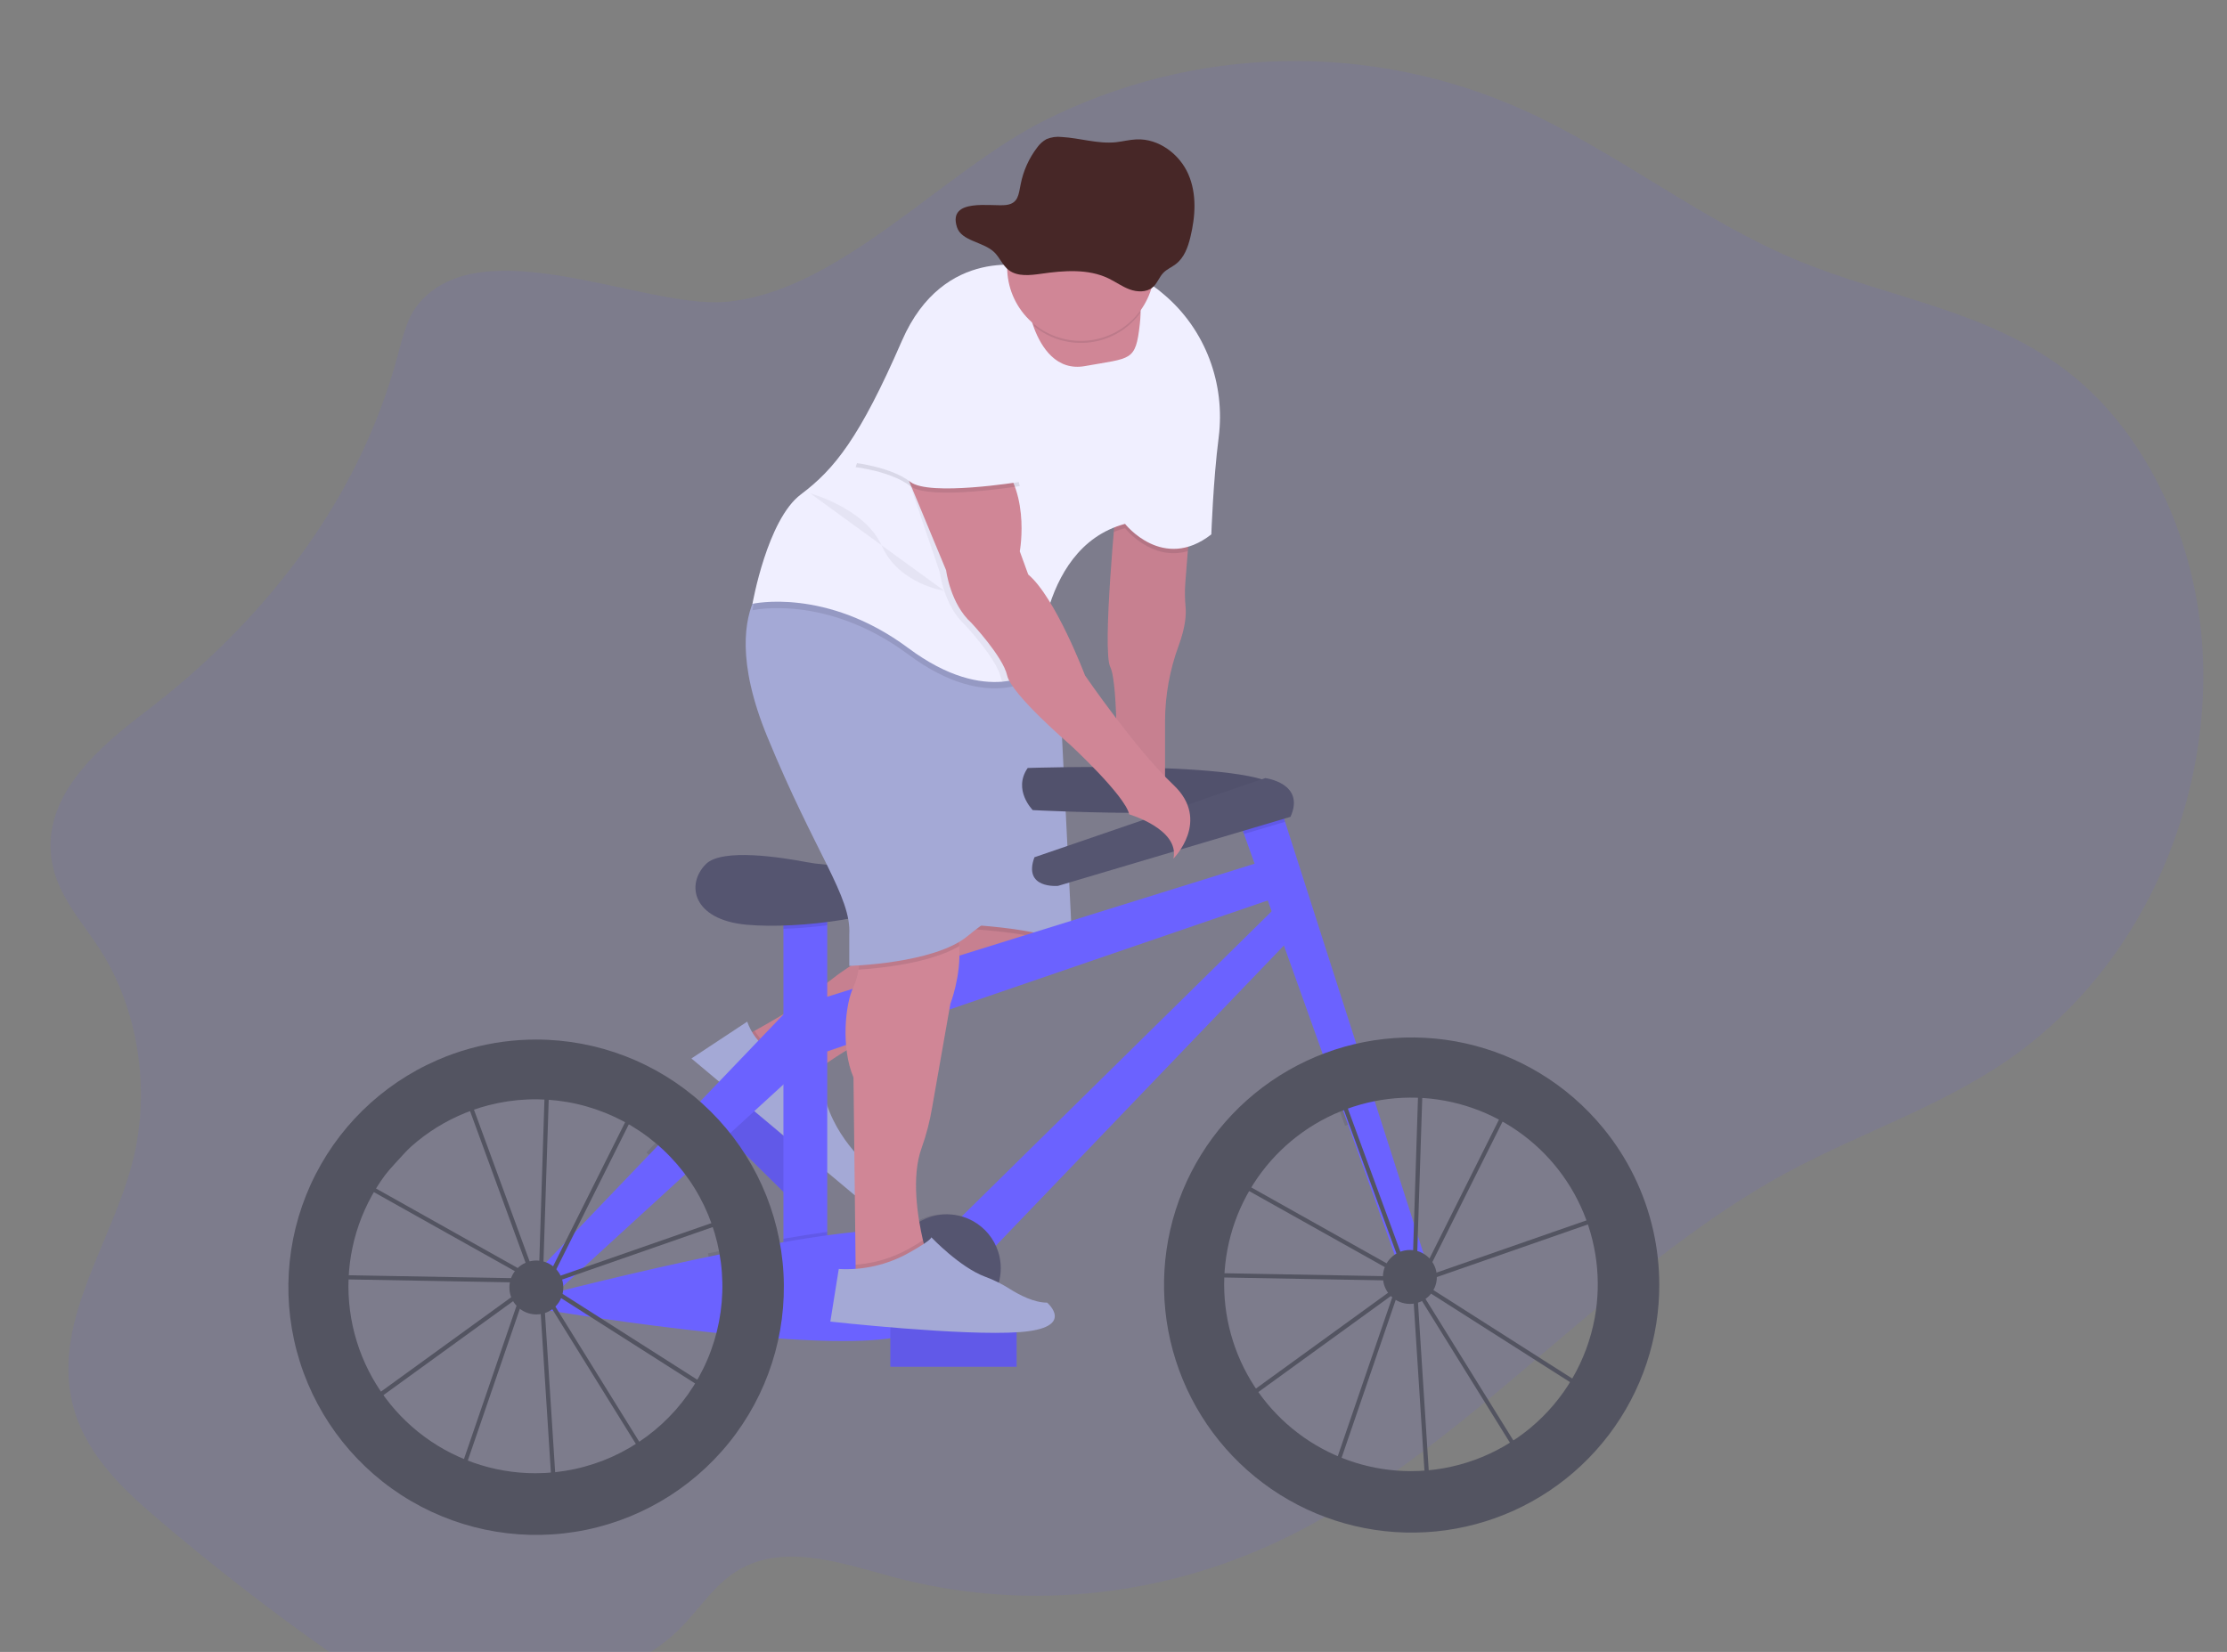 <svg width="1058" height="785" viewBox="0 0 1058 785" fill="none" xmlns="http://www.w3.org/2000/svg">
<rect x="0" y="0" width="1058" height="785" fill="#808080" stroke="none"/>
<g id="undraw_Ride_a_bicycle_2yok 1" clip-path="url(#clip0)">
<g id="body">
<path id="Vector" d="M387 554.303L344.293 512.159L330.947 525.683L373.654 567.827L387 554.303Z" fill="#6C63FF"/>
<path id="Vector_2" opacity="0.1" d="M387 554.303L344.293 512.159L330.947 525.683L373.654 567.827L387 554.303Z" fill="black"/>
<path id="Vector_3" d="M354.48 491.99C354.48 491.99 379.27 478.91 388.85 470.49C394.617 465.444 400.818 460.917 407.38 456.96L438.48 438.03L503.48 433.03L506.48 444.03C506.48 444.03 511.48 460.03 461.48 474.03C411.48 488.03 386.48 510.03 386.48 510.03C386.48 510.03 354.48 520.99 354.48 491.99Z" fill="#DB8B8B"/>
<path id="Vector_4" opacity="0.1" d="M389.13 507.86C387.36 509.21 386.48 509.99 386.48 509.99C386.48 509.99 354.48 520.99 354.48 491.99C354.48 491.99 356.03 491.17 358.48 489.8C360.955 493.831 364.423 497.16 368.551 499.469C372.679 501.778 377.33 502.99 382.06 502.99H385.45L389.13 507.86Z" fill="black"/>
<path id="Vector_5" opacity="0.05" d="M505.54 449.55C502.76 455.44 493.17 465.12 461.48 473.99C420.87 485.36 396.75 501.99 389.13 507.86C387.36 509.21 386.48 509.99 386.48 509.99C386.48 509.99 354.48 520.99 354.48 491.99C354.48 491.99 356.03 491.17 358.48 489.8C365.91 485.73 381.64 476.8 388.82 470.45C394.586 465.403 400.787 460.875 407.35 456.92L438.45 437.99L450.03 437.1L503.45 432.99L506.45 443.99C506.45 443.99 507.15 446.14 505.54 449.55Z" fill="black"/>
<path id="Vector_6" d="M354.98 485.49L328.48 502.99L406.08 567.99C406.08 567.99 417.48 560.99 411.48 552.99C411.48 552.99 391.48 535.99 390.48 511.99L384.48 503.99H381.09C375.358 503.991 369.767 502.211 365.089 498.897C360.412 495.583 356.88 490.898 354.98 485.49V485.49Z" fill="#ABB1D1"/>
<path id="Vector_7" opacity="0.1" d="M505.54 449.55C489.54 441.82 450.48 440.99 450.48 440.99L450.06 437.1L503.48 432.99L506.48 443.99C506.48 443.99 507.15 446.14 505.54 449.55Z" fill="black"/>
<path id="Vector_8" d="M450.48 438.99C450.48 438.99 497.48 439.99 509.48 449.99L503.48 328.99H438.48L450.48 438.99Z" fill="#ABB1D1"/>
<path id="Vector_9" d="M488.24 364.95C488.24 364.95 605.89 360.95 608.29 376.16C610.69 391.37 490.64 384.96 490.64 384.96C490.64 384.96 481.04 375.35 488.24 364.95Z" fill="#535461"/>
<path id="Vector_10" opacity="0.05" d="M488.24 364.95C488.24 364.95 605.89 360.95 608.29 376.16C610.69 391.37 490.64 384.96 490.64 384.96C490.64 384.96 481.04 375.35 488.24 364.95Z" fill="black"/>
<path id="Vector_11" d="M393 425.78H372.19V606.66H393V425.78Z" fill="#6C63FF"/>
<path id="Vector_12" opacity="0.1" d="M393 425.77V439.7C386.08 440.6 379 441.17 372.19 441.39V425.77H393Z" fill="black"/>
<path id="Vector_13" d="M391.44 410.78C388.52 410.554 385.616 410.164 382.74 409.61C371.46 407.45 343.02 402.92 335.37 410.61C325.77 420.21 328.97 437.02 354.58 439.42C380.19 441.82 424.21 435.42 433.02 425.81C433.02 425.77 417.09 412.75 391.44 410.78Z" fill="#535461"/>
<path id="Vector_14" d="M387.4 475.4L605.9 407.37L613.1 424.18L389 501.01L387.4 475.4Z" fill="#6C63FF"/>
<path id="Vector_15" d="M452.23 582.65L609.9 427.38L618.7 440.18L468.23 597.05L452.23 582.65Z" fill="#6C63FF"/>
<path id="Vector_16" opacity="0.1" d="M653.58 529.85C648.584 531.142 643.712 532.872 639.02 535.02L629.46 508.31C634.477 506.123 639.644 504.295 644.92 502.84L653.58 529.85Z" fill="black"/>
<path id="Vector_17" d="M680.33 608.26L669.13 614.66L590.99 396.33L587.49 386.56L605.9 376.15L610.51 390.53L680.33 608.26Z" fill="#6C63FF"/>
<path id="Vector_18" opacity="0.1" d="M610.51 390.53L590.99 396.33L587.49 386.56L605.9 376.15L610.51 390.53Z" fill="black"/>
<path id="Vector_19" d="M491.44 407.37L601.09 369.75C601.09 369.75 620.3 372.15 613.09 388.16L502.65 420.97C502.65 420.97 485.85 422.57 491.44 407.37Z" fill="#535461"/>
<path id="Vector_20" opacity="0.1" d="M367.79 615.86C367.789 621.994 367.314 628.119 366.37 634.18C356.77 633.49 346.85 632.49 337.13 631.49C339.289 619.599 339.021 607.394 336.34 595.61C345.81 593.61 355.48 591.7 364.92 589.97C366.833 598.467 367.795 607.15 367.79 615.86V615.86Z" fill="black"/>
<path id="Vector_21" opacity="0.1" d="M393 585.38V606.65H372.19V588.65C379.39 587.4 386.39 586.29 393 585.38Z" fill="black"/>
<path id="Vector_22" d="M258.54 615.49C258.54 615.49 426.62 571.49 440.22 588.28C453.82 605.07 468.23 627.49 425.85 635.49C383.47 643.49 255.37 621.88 255.37 621.88L258.54 615.49Z" fill="#6C63FF"/>
<path id="Vector_23" opacity="0.1" d="M341.21 541.37L319.85 560.92C316.067 556.064 311.791 551.614 307.09 547.64L327.03 526.81C332.164 531.249 336.908 536.12 341.21 541.37V541.37Z" fill="black"/>
<path id="Vector_24" d="M252.94 606.66L378.59 475.4L382.6 505.81L259.34 618.66L252.94 606.66Z" fill="#6C63FF"/>
<path id="Vector_25" opacity="0.1" d="M448.22 628.27C462.364 628.27 473.83 616.804 473.83 602.66C473.83 588.516 462.364 577.05 448.22 577.05C434.076 577.05 422.61 588.516 422.61 602.66C422.61 616.804 434.076 628.27 448.22 628.27Z" fill="black"/>
<path id="Vector_26" d="M449.83 628.27C463.974 628.27 475.44 616.804 475.44 602.66C475.44 588.516 463.974 577.05 449.83 577.05C435.686 577.05 424.22 588.516 424.22 602.66C424.22 616.804 435.686 628.27 449.83 628.27Z" fill="#535461"/>
<path id="Vector_27" d="M442.992 600.736L442.984 600.742C439.977 602.991 439.362 607.253 441.611 610.26L461.937 637.441C464.186 640.448 468.448 641.063 471.455 638.814L471.463 638.808C474.471 636.559 475.085 632.297 472.836 629.29L452.51 602.109C450.261 599.102 446 598.487 442.992 600.736Z" fill="#6C63FF"/>
<path id="Vector_28" d="M565.48 246.99L563.1 277.1C562.826 280.914 562.876 284.744 563.25 288.55C563.56 291.92 563.25 297.82 559.95 306.82C555.713 318.317 553.523 330.467 553.48 342.72V376.99L530.48 372.99C530.48 372.99 531.48 324.99 527.48 316.99C523.48 308.99 530.48 237.99 530.48 237.99L565.48 246.99Z" fill="#DB8B8B"/>
<path id="Vector_29" opacity="0.05" d="M564.3 261.91L563.1 277.1C562.83 280.911 562.883 284.738 563.26 288.54C563.57 291.91 563.26 297.81 559.96 306.82C555.723 318.317 553.533 330.467 553.49 342.72V376.99L530.49 372.99C530.49 372.99 531.49 324.99 527.49 316.99C524.66 311.32 527.34 274.05 529.15 252.78C529.9 244.03 530.49 237.99 530.49 237.99L565.49 246.99L564.3 261.91Z" fill="black"/>
<path id="Vector_30" d="M451.5 476.99L442.85 526.19C441.759 532.759 440.086 539.218 437.85 545.49C432.78 559.35 436.02 578.78 438.48 589.38C439.57 594.06 440.48 597.02 440.48 597.02L414.48 611.02L406.48 605.02V601.02L405.48 512.02C399.48 498.02 401.48 477.02 405.48 469.02C406.617 466.392 407.417 463.63 407.86 460.8C409.86 450.08 410.48 435.02 410.48 435.02C410.48 435.02 426.48 408.02 445.48 426.02C452.48 432.65 455.14 441.32 455.7 449.62C456.68 463.83 451.5 476.99 451.5 476.99Z" fill="#DB8B8B"/>
<path id="Vector_31" opacity="0.1" d="M455.7 449.59C441.83 457.83 417.7 460.16 407.86 460.77C409.86 450.05 410.48 434.99 410.48 434.99C410.48 434.99 426.48 407.99 445.48 425.99C452.48 432.62 455.14 441.29 455.7 449.59Z" fill="black"/>
<path id="Vector_32" d="M489.48 424.99C478.846 430.653 468.797 437.352 459.48 444.99C443.48 457.99 403.48 458.99 403.48 458.99V443.99C404.48 425.99 387.48 405.99 364.48 349.99C349.79 314.23 353.86 293.99 358.72 283.99C361.48 278.34 364.48 275.99 364.48 275.99L489.48 299.99L493.95 313.39L503.48 341.99C503.48 341.99 468.48 343.99 462.48 346.99C456.48 349.99 460.48 376.99 460.48 376.99C454.48 404.99 489.48 424.99 489.48 424.99Z" fill="#ABB1D1"/>
<path id="Vector_33" opacity="0.1" d="M565.48 246.99L564.3 261.91C546.9 266.91 534.48 250.99 534.48 250.99C532.665 251.477 530.882 252.074 529.14 252.78C529.89 244.03 530.48 237.99 530.48 237.99L565.48 246.99Z" fill="black"/>
<path id="Vector_34" opacity="0.1" d="M493.95 313.39C493.48 318.06 493.48 320.99 493.48 320.99C493.48 320.99 470.48 339.99 431.48 310.99C392.48 281.99 357.48 289.99 357.48 289.99C357.48 289.99 357.89 287.67 358.72 283.99C361.48 278.34 364.48 275.99 364.48 275.99L489.48 299.99L493.95 313.39Z" fill="black"/>
<path id="Vector_35" d="M578.96 207.94C576.35 228.29 575.48 253.94 575.48 253.94C552.48 271.94 534.48 248.94 534.48 248.94C512.76 254.77 502.55 273.78 497.74 290.37C495.164 299.344 493.732 308.607 493.48 317.94C493.48 317.94 487.4 322.94 476.2 323.94C465.61 324.83 450.43 322.07 431.48 307.94C392.48 278.94 357.48 286.94 357.48 286.94C357.48 286.94 364.48 246.94 380.48 234.94C396.48 222.94 408.48 207.94 428.48 161.94C448.48 115.94 489.48 126.94 489.48 126.94C489.48 126.94 491.48 117.94 528.48 126.94C537.492 129.302 545.834 133.721 552.85 139.85C572.64 156.49 582.24 182.3 578.96 207.94Z" fill="white"/>
<path id="Vector_36" d="M541.85 149.49C541.8 150.82 541.69 152.3 541.51 153.95C539.51 171.95 537.51 169.95 515.51 173.95C501.83 176.44 494.72 165.01 491.3 156.01C490.062 152.75 489.128 149.382 488.51 145.95L536.51 137.95C536.51 137.95 542.26 136.34 541.85 149.49Z" fill="#DB8B8B"/>
<path id="Vector_37" opacity="0.05" d="M497.74 290.42C495.164 299.394 493.732 308.657 493.48 317.99C493.48 317.99 487.4 322.99 476.2 323.99C475.884 323.353 475.643 322.682 475.48 321.99C473.48 312.99 458.48 296.99 458.48 296.99C448.48 287.99 446.48 271.99 446.48 271.99L429.98 223.49L424.48 218.99C424.48 218.99 447.48 200.99 467.48 215.99C487.48 230.99 481.48 262.99 481.48 262.99L485.48 273.99C489.63 277.49 493.85 283.66 497.74 290.42Z" fill="black"/>
<path id="Vector_38" d="M427.48 217.99L449.48 270.99C449.48 270.99 451.48 286.99 461.48 295.99C461.48 295.99 476.48 311.99 478.48 320.99C480.48 329.99 508.48 353.99 508.48 353.99C508.48 353.99 534.48 377.99 536.48 386.99C536.48 386.99 560.48 393.99 557.48 407.99C557.48 407.99 575.48 389.99 557.48 372.99C539.48 355.99 515.48 320.99 515.48 320.99C515.48 320.99 501.48 283.99 488.48 272.99L484.48 261.99C484.48 261.99 490.48 229.99 470.48 214.99C450.48 199.99 427.48 217.99 427.48 217.99Z" fill="#DB8B8B"/>
<path id="Vector_39" opacity="0.1" d="M440.48 596.99L414.48 610.99L406.48 604.99V600.99C415.464 600.352 424.193 597.718 432.03 593.28C434.43 591.92 436.69 590.58 438.5 589.4C439.55 594.03 440.48 596.99 440.48 596.99Z" fill="black"/>
<path id="Vector_40" opacity="0.1" d="M470.48 175.99L484.48 230.99C484.48 230.99 441.48 237.99 432.48 230.99C423.48 223.99 406.48 221.99 406.48 221.99C406.48 221.99 424.48 169.99 434.48 163.99C444.48 157.99 470.48 175.99 470.48 175.99Z" fill="black"/>
<path id="Vector_41" d="M470.48 173.99L484.48 228.99C484.48 228.99 441.48 235.99 432.48 228.99C423.48 221.99 406.48 219.99 406.48 219.99C406.48 219.99 424.48 167.99 434.48 161.99C444.48 155.99 470.48 173.99 470.48 173.99Z" fill="white"/>
<path id="Vector_42" opacity="0.1" d="M541.85 148.49C539.049 152.356 535.487 155.609 531.383 158.047C527.278 160.485 522.718 162.058 517.983 162.669C513.248 163.28 508.439 162.915 503.85 161.598C499.261 160.281 494.99 158.039 491.3 155.01C490.062 151.75 489.128 148.382 488.51 144.95L536.51 136.95C536.51 136.95 542.26 135.34 541.85 148.49Z" fill="black"/>
<path id="Vector_43" d="M548.48 126.99C548.48 136.273 544.793 145.175 538.229 151.739C531.665 158.303 522.763 161.99 513.48 161.99C504.197 161.99 495.295 158.303 488.731 151.739C482.168 145.175 478.48 136.273 478.48 126.99C478.48 126.41 478.48 125.83 478.48 125.25C478.711 115.967 482.62 107.157 489.346 100.756C496.073 94.356 505.067 90.889 514.35 91.12C523.633 91.351 532.443 95.26 538.844 101.986C545.245 108.713 548.711 117.707 548.48 126.99V126.99Z" fill="#DB8B8B"/>
<path id="Vector_44" opacity="0.1" d="M548.48 126.99C548.483 130.216 548.039 133.426 547.16 136.53C544.455 137.12 541.633 136.861 539.08 135.79C535.34 134.32 532.13 131.79 528.54 129.97C518.43 124.85 506.4 125.86 495.2 127.55C489.64 128.39 483.33 129.17 478.96 125.63C478.81 125.511 478.666 125.385 478.53 125.25C478.761 115.967 482.67 107.157 489.396 100.756C496.123 94.356 505.117 90.889 514.4 91.12C523.683 91.351 532.493 95.26 538.894 101.986C545.295 108.713 548.761 117.707 548.53 126.99H548.48Z" fill="black"/>
<path id="Vector_45" opacity="0.05" d="M384.98 234.49C384.98 234.49 410.98 241.49 418.98 259.49C426.98 277.49 448.62 280.78 448.62 280.78" fill="black"/>
<path id="Vector_46" d="M482.98 630.49H422.98V649.49H482.98V630.49Z" fill="#6C63FF"/>
<path id="Vector_47" opacity="0.1" d="M482.98 630.49H422.98V649.49H482.98V630.49Z" fill="black"/>
<path id="Vector_48" d="M431.99 595.23C437.36 592.23 442.07 589.23 442.48 587.99C442.48 587.99 456.03 602.29 468.1 606.73C472.159 608.229 476.044 610.16 479.69 612.49C484.47 615.49 491.29 619.02 497.48 619.02C497.48 619.02 511.48 631.02 484.48 633.02C457.48 635.02 394.48 628.02 394.48 628.02L398.48 603.02C410.167 603.705 421.804 601 431.99 595.23Z" fill="#ABB1D1"/>
</g>
<path id="Vector_49" opacity="0.1" d="M198.802 144.432C193.322 151.082 191.212 160.432 188.852 169.222C169.852 240.062 123.032 297.042 69.712 337.742C47.132 354.982 19.642 378.102 24.582 409.012C27.242 425.612 38.912 437.832 47.582 451.352C65.772 479.662 71.672 518.142 63.002 552.032C53.142 590.592 25.582 626.572 34.112 665.562C39.372 689.562 57.232 706.642 74.402 721.322C101.189 744.209 128.829 765.649 157.322 785.642C176.422 799.042 196.742 812.082 219.002 813.782C238.602 815.282 257.802 807.832 276.412 800.482C292.672 794.052 309.342 787.362 322.472 774.482C331.042 766.072 337.872 755.222 347.392 748.342C369.752 732.182 398.472 742.422 424.112 749.342C484.612 765.582 549.362 759.652 606.932 732.602C695.242 691.102 762.552 603.952 848.932 557.192C886.072 537.082 926.472 524.602 960.862 498.702C980.237 483.956 996.887 465.938 1010.06 445.462C1036.06 405.352 1050.12 354.212 1046.06 304.152C1042 254.092 1019.25 205.852 983.522 177.592C945.272 147.342 896.962 141.692 853.442 123.532C808.502 104.772 768.522 72.532 724.012 52.402C687.996 36.159 648.8 28.185 609.3 29.066C569.8 29.947 530.998 39.66 495.742 57.492C447.302 81.992 398.202 139.152 344.252 143.492C305.812 146.492 228.822 108.012 198.802 144.432Z" fill="#6C63FF"/>
<g id="left-wheel">
<path id="Vector_50" d="M677.38 709.05L671.11 611.11L670.98 610.9L664.66 613.1L635.58 697.95L589.33 665.16L663 611.75L663.07 611.54L663.49 611.39L668.24 607.94L591 564.63L572.08 585.43L575.08 604.93L663.9 606.55V608.55L573.42 606.93L570 584.79L595.9 556.33L634.65 511.13L635.34 513L643.54 504L674 509.46V508.25L676 508.31V509.82L721.36 517.94L679.07 602.55L672.9 607.02V607.52V608.08L770.7 574L759.09 665.21L676.09 612.34L673.17 610.7L722.11 689.58L677.38 709.05ZM673.38 614.71L679.23 706.09L719.28 688.71L673.38 614.71ZM592.8 665.14L634.59 694.77L661.93 615.03L592.8 665.14ZM675.12 609.48L677.21 610.65L757.56 661.85L768.36 576.98L675.12 609.48ZM668.02 602.28L670.53 606.33L670.97 606.01L673.97 511.48L644.23 506.16L636.07 515.16L668.02 602.28ZM592.6 563.22L667.44 605.22L666.14 603.09L634.56 516.82L597.37 557.69L592.6 563.22ZM676 511.83L673 604.55L677.52 601.27L718.43 519.45L676 511.83Z" fill="#535461"/>
<path id="Vector_51" d="M785.415 584.738C781.405 566.919 773.285 550.283 761.705 536.158C757.406 530.909 752.666 526.038 747.535 521.598C727.809 504.567 702.986 494.568 676.962 493.17C650.938 491.771 625.187 499.053 603.749 513.873C582.311 528.693 566.401 550.211 558.515 575.05C550.629 599.89 551.214 626.645 560.178 651.116C569.142 675.587 585.978 696.39 608.042 710.258C630.107 724.127 656.152 730.277 682.09 727.743C708.028 725.208 732.39 714.134 751.353 696.257C770.317 678.379 782.807 654.712 786.865 628.968C787.809 622.907 788.284 616.783 788.285 610.648C788.292 601.932 787.329 593.242 785.415 584.738ZM670.225 699.088C651.993 699.069 634.209 693.435 619.292 682.953C604.374 672.47 593.047 657.648 586.851 640.501C580.655 623.354 579.89 604.715 584.66 587.118C589.43 569.521 599.505 553.82 613.513 542.15C627.521 530.48 644.783 523.408 662.953 521.895C681.122 520.381 699.316 524.501 715.062 533.693C730.807 542.884 743.34 556.703 750.956 573.268C758.571 589.834 760.9 608.343 757.625 626.278C753.875 646.722 743.076 665.203 727.107 678.506C711.137 691.809 691.01 699.093 670.225 699.088V699.088Z" fill="#535461"/>
<path id="Vector_52" d="M669.81 619.62C676.885 619.62 682.62 613.885 682.62 606.81C682.62 599.735 676.885 594 669.81 594C662.735 594 657 599.735 657 606.81C657 613.885 662.735 619.62 669.81 619.62Z" fill="#535461"/>
</g>
<g id="right-wheel">
<path id="Vector_53" d="M262.37 710.03L256.11 612.13L255.98 611.92L249.66 614.12L220.57 698.93L174.32 666.13L248.01 612.72L248.08 612.51L248.5 612.36L253.25 608.91L176.01 565.6L157.08 586.4L160.08 605.9L248.88 607.48V609.48L158.4 607.86L155 585.75L180.89 557.3L219.61 512.13L220.3 514L228.5 505L259.04 510.47V509.26L261.04 509.32V510.83L306.4 518.95L264.07 603.6L257.9 608.07V608.57V609.13L355.71 575.05L344.1 666.26L261.1 613.39L258.18 611.75L307.12 690.64L262.37 710.03ZM258.37 615.69L264.22 707.07L304.27 689.69L258.37 615.69ZM177.8 666.13L219.59 695.76L246.93 616.02L177.8 666.13ZM260.12 610.47L262.21 611.64L342.56 662.84L353.36 577.97L260.12 610.47ZM253.02 603.27L255.53 607.32L255.97 607L258.97 512.47L229.23 507.13L221.07 516.13L253.02 603.27ZM177.63 564.22L252.47 606.22L251.17 604.09L219.59 517.82L182.39 558.7L177.63 564.22ZM261 512.83L258 605.52L262.52 602.24L303.43 520.42L261 512.83Z" fill="#535461"/>
<path id="Vector_54" d="M254.757 494C244.144 493.988 233.578 495.415 223.347 498.24C218.071 499.695 212.904 501.523 207.887 503.71C181.157 515.297 159.674 536.387 147.594 562.898C135.514 589.41 133.697 619.459 142.492 647.233C151.287 675.008 170.071 698.533 195.209 713.259C220.348 727.984 250.054 732.863 278.582 726.952C307.109 721.04 332.431 704.759 349.648 681.257C366.865 657.755 374.754 628.702 371.789 599.72C368.823 570.738 355.215 543.885 333.595 524.356C311.975 504.828 283.881 494.012 254.747 494H254.757ZM254.357 700.09C234.076 700.082 214.408 693.137 198.62 680.407C182.831 667.678 171.872 649.931 167.562 630.113C163.252 610.295 165.851 589.599 174.928 571.463C184.004 553.326 199.011 538.84 217.457 530.41C222.149 528.262 227.021 526.532 232.017 525.24C244.229 522.07 256.977 521.537 269.411 523.678C281.845 525.818 293.681 530.581 304.13 537.652C314.58 544.722 323.404 553.937 330.015 564.683C336.627 575.429 340.873 587.46 342.473 599.975C344.073 612.49 342.989 625.202 339.293 637.265C335.598 649.329 329.375 660.467 321.04 669.939C312.704 679.41 302.447 686.998 290.951 692.196C279.455 697.395 266.984 700.086 254.367 700.09H254.357Z" fill="#535461"/>
<path id="Vector_55" d="M254.81 624.62C261.885 624.62 267.62 618.885 267.62 611.81C267.62 604.735 261.885 599 254.81 599C247.735 599 242 604.735 242 611.81C242 618.885 247.735 624.62 254.81 624.62Z" fill="#535461"/>
</g>
<g id="hat">
<path id="Vector_56" d="M454.624 107.927C456.754 114.607 466.984 114.817 472.234 119.737C474.964 122.297 476.234 126.077 479.234 128.357C483.404 131.537 489.424 130.837 494.734 130.077C505.424 128.557 516.904 127.647 526.544 132.257C529.964 133.887 533.034 136.167 536.604 137.497C540.174 138.827 544.604 138.987 547.504 136.627C549.824 134.737 550.674 131.627 552.774 129.547C554.404 127.907 556.674 126.987 558.534 125.547C562.614 122.467 564.374 117.447 565.534 112.647C567.934 102.767 568.624 92.117 564.534 82.747C560.444 73.377 550.604 65.747 539.864 66.237C536.574 66.387 533.364 67.237 530.084 67.597C521.534 68.467 513.084 65.597 504.504 65.107C502.015 64.804 499.49 65.148 497.174 66.107C495.427 67.078 493.92 68.427 492.764 70.057C488.836 75.202 486.146 81.184 484.904 87.537C483.904 92.327 483.854 96.667 477.984 97.407C471.314 98.287 450.114 93.797 454.624 107.927Z" fill="#472727"/>
</g>
</g>
<defs>
<clipPath id="clip0">
<rect width="1057.7" height="784.98" fill="white"/>
</clipPath>
</defs>
</svg>
